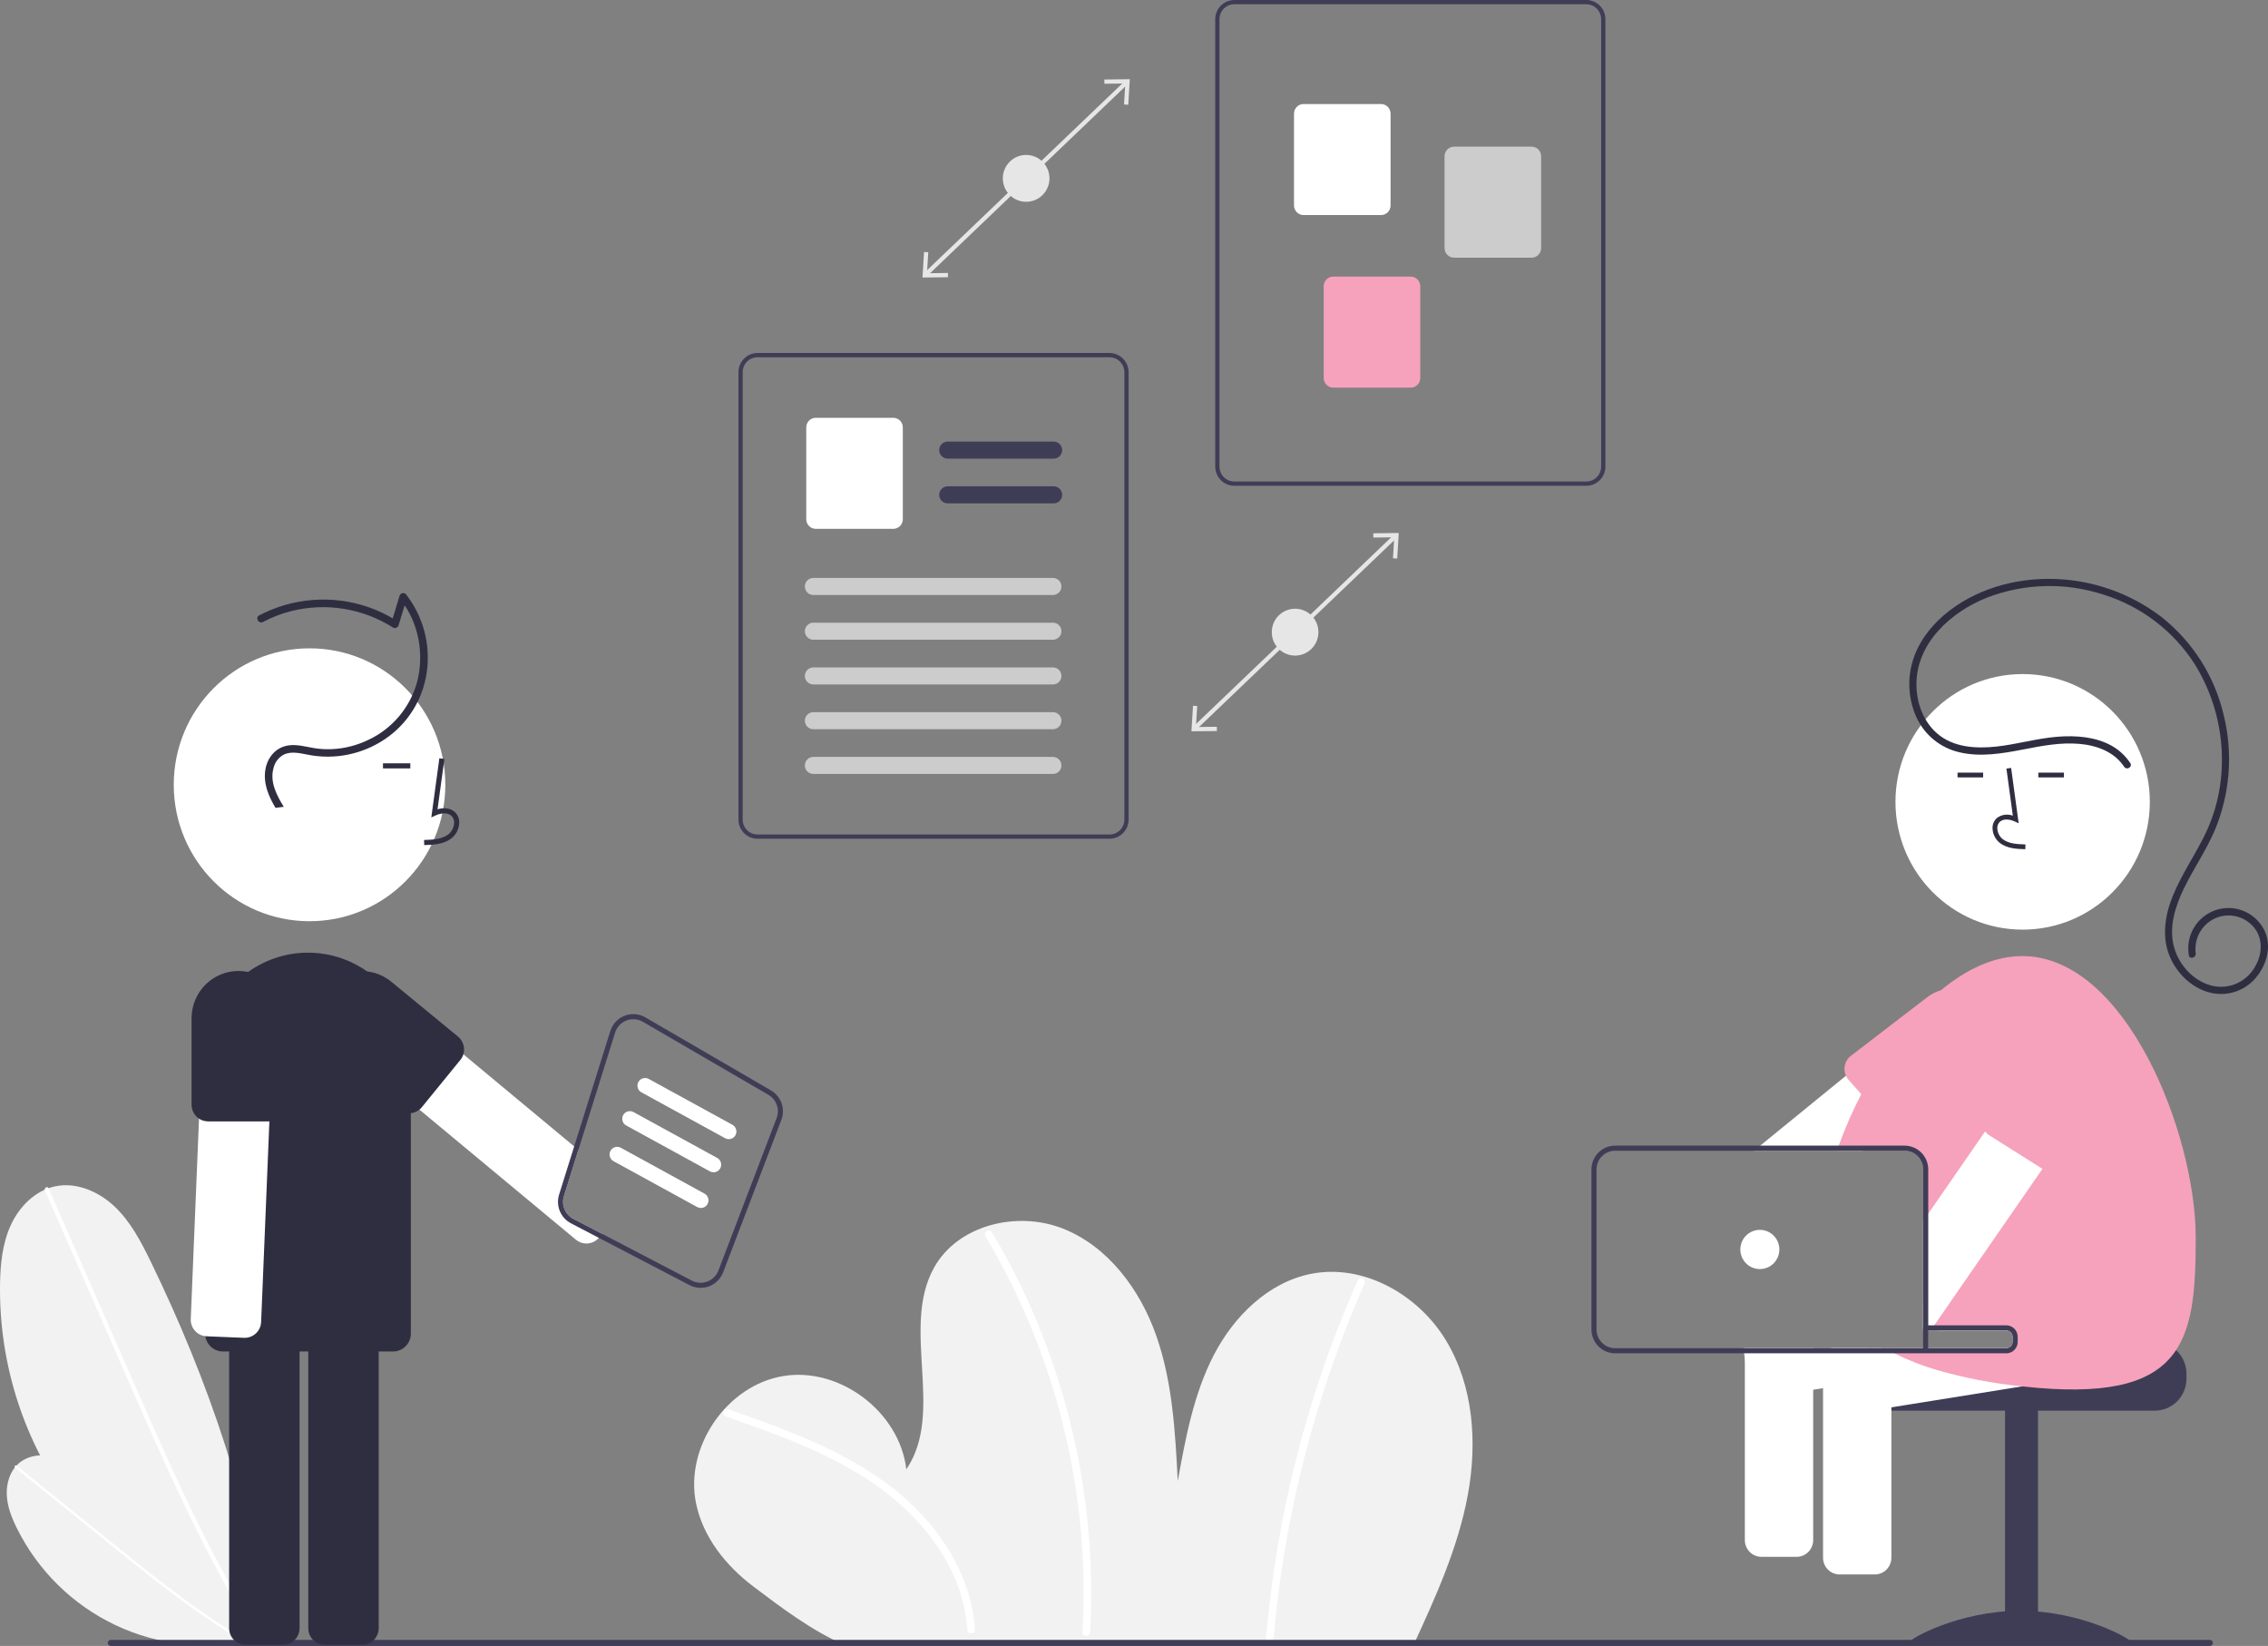 <svg width="215" height="156" viewBox="0 0 215 156" fill="none" xmlns="http://www.w3.org/2000/svg">
<rect x="0" y="0" width="215" height="156" fill="#808080" stroke="none"/>
<g clip-path="url(#clip0_38_400)">
<path d="M133.995 155.917C136.112 151.325 138.227 146.664 139.145 141.688C140.064 136.712 139.678 131.312 137.048 126.996C134.417 122.68 129.237 119.753 124.294 120.729C120.234 121.53 116.974 124.743 115.065 128.431C113.156 132.118 112.39 136.278 111.648 140.367C111.408 135.721 111.154 131.001 109.618 126.613C108.082 122.224 105.057 118.135 100.746 116.437C96.435 114.739 90.827 116.074 88.555 120.127C85.354 125.838 89.598 133.848 85.917 139.258C85.286 133.831 79.636 129.543 74.266 130.416C68.897 131.288 64.881 137.148 65.986 142.498C66.643 145.682 68.806 148.39 71.391 150.346C73.976 152.303 76.983 154.57 79.957 155.852L133.995 155.917Z" fill="#F2F2F2"/>
<path d="M68.805 134.25C73.07 135.748 77.375 137.263 81.269 139.604C84.759 141.703 87.867 144.528 89.829 148.147C90.905 150.088 91.543 152.243 91.7 154.459C91.728 154.922 92.45 154.925 92.422 154.459C92.169 150.332 90.167 146.555 87.395 143.569C84.356 140.294 80.417 138.058 76.351 136.322C73.94 135.294 71.469 134.419 68.997 133.551C68.558 133.397 68.369 134.097 68.805 134.25Z" fill="white"/>
<path d="M93.408 117.156C96.029 121.542 98.127 126.222 99.66 131.1C101.197 135.976 102.165 141.015 102.544 146.115C102.754 148.97 102.777 151.836 102.613 154.694C102.586 155.16 103.308 155.158 103.335 154.694C103.626 149.541 103.315 144.371 102.41 139.291C101.505 134.211 100.019 129.253 97.981 124.516C96.836 121.856 95.517 119.275 94.031 116.791C93.981 116.711 93.902 116.654 93.811 116.632C93.721 116.61 93.624 116.624 93.544 116.671C93.463 116.718 93.403 116.796 93.378 116.886C93.353 116.977 93.364 117.074 93.408 117.156Z" fill="white"/>
<path d="M128.725 121.32C125.018 129.687 122.41 138.502 120.965 147.544C120.559 150.083 120.245 152.636 120.023 155.2C119.983 155.665 120.705 155.662 120.745 155.2C121.53 146.179 123.471 137.296 126.52 128.773C127.376 126.377 128.319 124.015 129.348 121.686C129.535 121.264 128.913 120.894 128.725 121.32Z" fill="white"/>
<path d="M25.512 155.375C18.12 153.442 11.587 149.072 6.962 142.964C2.336 136.857 -0.114 129.366 0.004 121.693C0.033 119.781 0.233 117.829 1.033 116.095C1.833 114.36 3.319 112.859 5.178 112.448C7.207 111.999 9.347 112.916 10.859 114.347C12.371 115.778 13.362 117.666 14.274 119.541C19.767 130.834 23.941 142.95 25.503 155.42L25.512 155.375Z" fill="#F2F2F2"/>
<path d="M4.258 112.825L8.108 121.612L11.958 130.399C13.177 133.182 14.394 135.967 15.654 138.731C16.903 141.472 18.195 144.193 19.574 146.87C20.95 149.544 22.413 152.174 24 154.727C24.198 155.045 24.398 155.362 24.599 155.677C24.739 155.896 25.088 155.693 24.947 155.473C23.329 152.939 21.838 150.325 20.439 147.662C19.039 144.997 17.731 142.284 16.471 139.55C15.204 136.801 13.986 134.029 12.771 131.257C11.492 128.338 10.213 125.42 8.935 122.501L5.085 113.714L4.606 112.621C4.501 112.383 4.154 112.588 4.258 112.825L4.258 112.825Z" fill="white"/>
<path d="M23.907 155.436C19.549 156.437 14.983 155.94 10.94 154.023C6.898 152.107 3.613 148.883 1.612 144.867C1.113 143.866 0.692 142.799 0.642 141.681C0.591 140.563 0.959 139.381 1.814 138.664C2.746 137.881 4.104 137.776 5.273 138.109C6.443 138.442 7.465 139.154 8.442 139.88C14.329 144.253 19.752 149.412 23.914 155.462L23.907 155.436Z" fill="#F2F2F2"/>
<path d="M1.437 139.109L5.797 142.627L10.157 146.145C11.538 147.259 12.918 148.375 14.316 149.468C15.7 150.552 17.103 151.615 18.538 152.631C19.971 153.646 21.437 154.615 22.947 155.51C23.136 155.621 23.324 155.731 23.514 155.84C23.645 155.916 23.771 155.716 23.639 155.64C22.118 154.763 20.642 153.811 19.2 152.808C17.757 151.804 16.349 150.75 14.96 149.672C13.563 148.588 12.186 147.48 10.81 146.37C9.362 145.202 7.913 144.033 6.465 142.865L2.105 139.346L1.563 138.909C1.445 138.813 1.32 139.014 1.437 139.109H1.437Z" fill="white"/>
<path d="M209.492 156H10.504C10.467 156 10.429 155.993 10.394 155.978C10.36 155.964 10.328 155.943 10.301 155.916C10.274 155.889 10.253 155.858 10.239 155.823C10.225 155.788 10.217 155.75 10.217 155.712C10.217 155.674 10.225 155.637 10.239 155.602C10.253 155.567 10.274 155.535 10.301 155.509C10.328 155.482 10.36 155.461 10.394 155.446C10.429 155.432 10.467 155.424 10.504 155.425H209.492C209.568 155.425 209.64 155.455 209.694 155.509C209.748 155.563 209.778 155.636 209.778 155.712C209.778 155.789 209.748 155.862 209.694 155.916C209.64 155.97 209.568 156 209.492 156Z" fill="#3F3D56"/>
<path d="M204.264 127.175H190.792C190.792 127.336 190.729 127.489 190.616 127.602C190.503 127.716 190.351 127.779 190.191 127.779H176.967C176.78 127.921 176.61 128.083 176.459 128.263C176.007 128.804 175.76 129.489 175.762 130.196V130.679C175.762 131.48 176.079 132.248 176.643 132.814C177.206 133.381 177.971 133.699 178.768 133.699H204.264C205.061 133.699 205.826 133.38 206.39 132.814C206.953 132.248 207.27 131.48 207.271 130.679V130.196C207.27 129.395 206.953 128.627 206.389 128.061C205.825 127.495 205.061 127.176 204.264 127.175Z" fill="#3F3D56"/>
<path d="M193.199 133.579H190.072V155.809H193.199V133.579Z" fill="#3F3D56"/>
<path d="M202.099 155.699C202.099 156.038 197.36 155.83 191.515 155.83C185.67 155.83 180.932 156.038 180.932 155.699C180.932 155.36 185.67 152.668 191.515 152.668C197.36 152.668 202.099 155.36 202.099 155.699Z" fill="#3F3D56"/>
<path d="M203.675 127.871L203.151 124.575C203.084 124.16 202.857 123.788 202.517 123.541C202.178 123.294 201.756 123.193 201.342 123.259L195.933 124.126L186.667 125.612L183.654 126.095H190.191C190.351 126.095 190.503 126.159 190.616 126.272C190.729 126.386 190.792 126.539 190.792 126.699V127.175C190.792 127.336 190.729 127.489 190.616 127.602C190.503 127.716 190.351 127.779 190.191 127.779H173.554C173.322 127.889 173.121 128.055 172.969 128.263C172.841 128.432 172.749 128.625 172.698 128.831C172.646 129.037 172.637 129.252 172.671 129.461L172.82 130.399L173.001 131.537L173.195 132.759C173.262 133.174 173.489 133.545 173.827 133.791C174.165 134.038 174.587 134.139 174.999 134.074L179.298 133.385L191.694 131.397L202.364 129.686C202.777 129.618 203.146 129.39 203.392 129.05C203.637 128.71 203.739 128.286 203.675 127.871Z" fill="white"/>
<path d="M178.968 128.263C178.81 128.052 178.6 127.885 178.359 127.779H173.761C173.519 127.885 173.308 128.051 173.15 128.263C172.936 128.538 172.82 128.877 172.82 129.227V147.641C172.821 148.061 172.987 148.463 173.282 148.76C173.578 149.057 173.978 149.223 174.396 149.224H177.722C178.14 149.223 178.54 149.056 178.835 148.76C179.131 148.463 179.297 148.061 179.298 147.641V129.227C179.298 128.877 179.182 128.538 178.968 128.263Z" fill="white"/>
<path d="M188.979 96.899L188.948 96.858L186.884 94.304C186.774 94.167 186.641 94.05 186.492 93.959C186.412 93.905 186.327 93.861 186.237 93.828C186.105 93.775 185.967 93.741 185.825 93.727C185.731 93.716 185.636 93.715 185.542 93.722C185.54 93.722 185.538 93.723 185.537 93.724C185.218 93.748 184.914 93.869 184.666 94.072L180.43 97.523L174.987 101.959L166.865 108.58L166.273 109.063H176.551L177.145 108.58L179.11 106.978L179.249 106.866L188.741 99.132L188.748 99.127C188.943 98.969 189.098 98.766 189.198 98.535C189.264 98.384 189.306 98.223 189.323 98.059C189.345 97.852 189.325 97.644 189.266 97.445C189.207 97.245 189.11 97.06 188.979 96.899Z" fill="white"/>
<path d="M188.948 96.858C188.815 96.207 188.52 95.6 188.091 95.094C187.664 94.584 187.113 94.193 186.492 93.959C186.395 93.922 186.302 93.888 186.206 93.862C185.988 93.797 185.766 93.75 185.542 93.722C185.54 93.722 185.538 93.723 185.537 93.724C184.525 93.607 183.507 93.889 182.699 94.512L175.372 100.137C175.217 100.277 175.091 100.447 175.002 100.636C174.913 100.826 174.863 101.032 174.855 101.241C174.844 101.488 174.889 101.733 174.987 101.959C175.011 102.01 175.038 102.06 175.067 102.109C175.123 102.207 175.191 102.298 175.269 102.379L176.442 103.703L179.172 106.779L179.249 106.866L179.425 107.067C179.565 107.221 179.733 107.346 179.921 107.434C180.109 107.522 180.312 107.572 180.519 107.582C180.726 107.591 180.933 107.559 181.128 107.487C181.323 107.416 181.502 107.307 181.655 107.166L187.973 100.347C188.302 99.993 188.562 99.581 188.741 99.132C189.029 98.41 189.101 97.62 188.948 96.858Z" fill="#F6A2BC"/>
<path d="M191.741 88.109C198.399 88.109 203.797 82.686 203.797 75.998C203.797 69.309 198.399 63.886 191.741 63.886C185.083 63.886 179.685 69.309 179.685 75.998C179.685 82.686 185.083 88.109 191.741 88.109Z" fill="white"/>
<path d="M196.262 126.204L195.933 124.126L195.738 122.906C195.671 122.491 195.444 122.12 195.105 121.873C194.767 121.627 194.344 121.525 193.931 121.591L185.169 122.995L182.793 123.377L182.312 123.454V126.095H190.191C190.351 126.095 190.504 126.159 190.616 126.272C190.729 126.386 190.792 126.539 190.792 126.699V127.175C190.792 127.336 190.729 127.489 190.616 127.602C190.504 127.716 190.351 127.779 190.191 127.779H165.256C165.256 127.784 165.258 127.789 165.258 127.794L165.407 128.731L165.782 131.09C165.849 131.504 166.076 131.875 166.414 132.122C166.752 132.368 167.174 132.47 167.586 132.404L171.885 131.716L172.82 131.566L173.001 131.537L179.298 130.527L183.581 129.838L190.379 128.748L190.48 128.731L194.951 128.016C195.364 127.95 195.734 127.722 195.979 127.382C196.225 127.042 196.327 126.619 196.262 126.204Z" fill="white"/>
<path d="M208.149 117.317C208.149 127.19 207.151 133.095 191.757 131.404C191.735 131.401 191.716 131.399 191.694 131.397C188.949 131.124 186.233 130.603 183.581 129.838C182.203 129.434 180.864 128.907 179.579 128.263C179.276 128.108 178.985 127.946 178.699 127.779H190.191C190.351 127.779 190.503 127.716 190.616 127.602C190.729 127.489 190.792 127.336 190.792 127.175V126.699C190.792 126.539 190.729 126.386 190.616 126.272C190.503 126.159 190.351 126.095 190.191 126.095H182.311V110.834C182.311 110.364 182.125 109.914 181.794 109.582C181.464 109.25 181.016 109.063 180.548 109.063H174.138C174.194 108.903 174.249 108.741 174.309 108.58C174.91 106.908 175.623 105.279 176.442 103.703C177.565 101.516 178.901 99.445 180.43 97.523C181.496 96.183 182.691 94.953 184 93.852C186.412 91.852 189.039 90.614 191.704 90.614C201.532 90.614 208.149 107.444 208.149 117.317Z" fill="#F6A2BC"/>
<path d="M191.994 80.486L192.007 80.034C191.169 80.01 190.43 79.957 189.874 79.55C189.717 79.428 189.588 79.273 189.495 79.096C189.403 78.919 189.349 78.725 189.338 78.525C189.328 78.403 189.347 78.281 189.392 78.167C189.437 78.054 189.507 77.952 189.598 77.87C189.966 77.558 190.559 77.659 190.992 77.858L191.364 78.029L190.65 72.782L190.203 72.843L190.811 77.307C190.562 77.214 190.294 77.186 190.032 77.224C189.769 77.262 189.52 77.365 189.307 77.525C189.164 77.65 189.051 77.807 188.979 77.984C188.906 78.16 188.875 78.351 188.888 78.541C188.901 78.809 188.972 79.071 189.097 79.308C189.221 79.546 189.396 79.753 189.609 79.915C190.322 80.439 191.249 80.465 191.994 80.486Z" fill="#2F2E41"/>
<path d="M187.996 73.228H185.57V73.681H187.996V73.228Z" fill="#2F2E41"/>
<path d="M195.655 73.228H193.228V73.681H195.655V73.228Z" fill="#2F2E41"/>
<path d="M201.363 72.67C200.425 71.252 198.775 70.651 197.148 70.505C195.317 70.34 193.548 70.695 191.76 71.04C189.792 71.419 187.71 71.774 185.727 71.294C184.85 71.091 184.031 70.689 183.33 70.121C182.63 69.553 182.067 68.832 181.685 68.013C180.959 66.416 180.802 64.617 181.242 62.918C181.706 61.111 182.859 59.52 184.257 58.319C187.111 55.868 190.972 54.766 194.686 54.87C198.386 54.966 201.962 56.229 204.907 58.48C207.857 60.813 209.933 64.081 210.796 67.752C211.699 71.392 211.405 75.228 209.958 78.687C209.146 80.581 207.97 82.289 207.063 84.135C206.219 85.854 205.569 87.853 206.094 89.77C206.555 91.452 207.909 92.947 209.608 93.404C210.381 93.607 211.199 93.554 211.939 93.25C212.679 92.947 213.301 92.41 213.711 91.721C214.561 90.375 214.581 88.613 213.306 87.526C212.984 87.248 212.61 87.038 212.205 86.909C211.8 86.781 211.373 86.736 210.951 86.779C210.528 86.821 210.119 86.949 209.747 87.156C209.376 87.362 209.05 87.642 208.789 87.979C208.272 88.654 208.04 89.507 208.145 90.353C208.208 90.78 207.556 90.964 207.493 90.533C207.341 89.639 207.51 88.719 207.969 87.938C208.429 87.157 209.15 86.566 210.003 86.269C210.857 85.972 211.787 85.989 212.629 86.317C213.471 86.645 214.17 87.263 214.601 88.06C215.37 89.513 214.955 91.265 213.978 92.507C213.475 93.169 212.792 93.67 212.012 93.952C211.232 94.234 210.387 94.284 209.579 94.096C207.802 93.684 206.348 92.265 205.665 90.597C204.903 88.741 205.252 86.669 205.994 84.868C206.796 82.92 207.987 81.174 208.929 79.297C209.782 77.602 210.325 75.766 210.532 73.877C210.946 70.085 210.089 66.262 208.097 63.013C206.067 59.815 202.968 57.45 199.357 56.341C195.773 55.184 191.903 55.286 188.384 56.632C184.95 57.991 181.635 60.953 181.674 64.931C181.691 66.631 182.319 68.364 183.615 69.497C185.164 70.852 187.32 70.968 189.266 70.756C191.225 70.543 193.127 69.969 195.095 69.822C196.806 69.695 198.652 69.827 200.18 70.681C200.891 71.08 201.497 71.644 201.946 72.327C202.187 72.692 201.602 73.033 201.363 72.67V72.67Z" fill="#2F2E41"/>
<path d="M198.908 100.362L197.953 99.695L196.175 98.455C195.832 98.216 195.408 98.124 194.997 98.199C194.585 98.274 194.221 98.509 193.982 98.854L188.188 107.231L182.793 115.031L182.312 115.727V126.095H182.355C182.73 126.058 183.079 125.886 183.338 125.612C183.394 125.554 183.445 125.492 183.49 125.426L185.169 122.995L189.318 116.995L193.619 110.781L194.028 110.189L199.3 102.565C199.329 102.525 199.355 102.483 199.379 102.44C199.403 102.398 199.425 102.356 199.444 102.312C199.595 101.975 199.625 101.596 199.527 101.239C199.429 100.883 199.21 100.573 198.908 100.362Z" fill="white"/>
<path d="M198.925 97.046C198.755 96.934 198.576 96.836 198.391 96.752C197.569 96.373 196.643 96.291 195.768 96.518C194.892 96.745 194.122 97.268 193.585 97.999L188.111 105.455C188.001 105.633 187.927 105.831 187.894 106.037C187.861 106.243 187.869 106.454 187.918 106.658C187.966 106.861 188.055 107.052 188.178 107.221C188.301 107.39 188.457 107.532 188.635 107.64L193.619 110.781L193.681 110.819L193.931 110.976C194.289 111.194 194.718 111.26 195.124 111.16C195.53 111.061 195.881 110.803 196.099 110.445L199.964 102.737L200.029 102.609L200.031 102.606L200.269 102.126C200.704 101.261 200.807 100.265 200.559 99.329C200.311 98.393 199.729 97.581 198.925 97.046Z" fill="#F6A2BC"/>
<path d="M165.407 127.779V145.972C165.408 146.391 165.574 146.793 165.869 147.09C166.165 147.387 166.565 147.554 166.983 147.554H170.309C170.727 147.554 171.127 147.387 171.423 147.09C171.718 146.794 171.884 146.391 171.885 145.972V127.779H165.407Z" fill="white"/>
<path d="M190.191 125.612H182.792V110.834C182.792 110.236 182.555 109.663 182.134 109.241C181.714 108.818 181.143 108.58 180.548 108.58H153.111C152.516 108.58 151.945 108.817 151.524 109.24C151.103 109.663 150.866 110.236 150.865 110.834V126.008C150.866 126.606 151.103 127.18 151.524 127.602C151.945 128.025 152.516 128.263 153.111 128.263H190.191C190.23 128.263 190.266 128.26 190.302 128.258C190.335 128.255 190.369 128.248 190.403 128.243C190.648 128.193 190.869 128.06 191.028 127.865C191.186 127.671 191.273 127.427 191.273 127.175V126.699C191.273 126.411 191.159 126.134 190.956 125.931C190.753 125.727 190.478 125.612 190.191 125.612ZM190.191 127.779H153.111C152.643 127.779 152.195 127.593 151.864 127.261C151.533 126.929 151.347 126.478 151.346 126.008V110.834C151.347 110.364 151.533 109.914 151.864 109.582C152.195 109.25 152.643 109.063 153.111 109.063H180.548C181.016 109.064 181.464 109.25 181.794 109.582C182.125 109.914 182.311 110.364 182.311 110.834V126.095H190.191C190.35 126.095 190.503 126.159 190.616 126.272C190.729 126.386 190.792 126.539 190.792 126.699V127.175C190.792 127.336 190.729 127.489 190.616 127.602C190.503 127.716 190.35 127.779 190.191 127.779Z" fill="#3F3D56"/>
<path d="M166.829 120.28C167.85 120.28 168.679 119.448 168.679 118.421C168.679 117.395 167.85 116.563 166.829 116.563C165.807 116.563 164.979 117.395 164.979 118.421C164.979 119.448 165.807 120.28 166.829 120.28Z" fill="white"/>
<path d="M29.344 87.311C36.453 87.311 42.216 81.521 42.216 74.379C42.216 67.237 36.453 61.447 29.344 61.447C22.234 61.447 16.471 67.237 16.471 74.379C16.471 81.521 22.234 87.311 29.344 87.311Z" fill="white"/>
<path d="M26.834 123.027H23.284C22.869 123.027 22.472 123.193 22.179 123.487C21.886 123.782 21.721 124.181 21.721 124.597V154.32C21.721 154.736 21.886 155.136 22.179 155.43C22.472 155.725 22.869 155.89 23.284 155.891H26.834C27.249 155.89 27.646 155.725 27.939 155.43C28.232 155.136 28.397 154.736 28.398 154.32V124.597C28.397 124.181 28.232 123.782 27.939 123.487C27.646 123.193 27.249 123.027 26.834 123.027Z" fill="#2F2E41"/>
<path d="M34.336 123.027H30.786C30.372 123.027 29.974 123.193 29.681 123.487C29.388 123.782 29.223 124.181 29.223 124.597V154.32C29.223 154.736 29.388 155.136 29.681 155.43C29.974 155.725 30.372 155.89 30.786 155.891H34.336C34.541 155.891 34.745 155.85 34.934 155.771C35.124 155.692 35.297 155.577 35.442 155.431C35.587 155.285 35.702 155.112 35.781 154.921C35.859 154.731 35.9 154.526 35.9 154.32V124.597C35.9 124.391 35.859 124.187 35.781 123.996C35.702 123.806 35.587 123.632 35.442 123.487C35.297 123.341 35.124 123.225 34.934 123.146C34.745 123.067 34.541 123.027 34.336 123.027Z" fill="#2F2E41"/>
<path d="M36.907 94.091C35.663 92.476 33.947 91.292 32 90.705C30.053 90.118 27.972 90.156 26.048 90.816C24.124 91.475 22.453 92.723 21.27 94.383C20.086 96.044 19.449 98.034 19.447 100.077V126.4C19.446 126.48 19.453 126.56 19.467 126.639C19.524 127.042 19.723 127.41 20.029 127.677C20.335 127.944 20.726 128.091 21.131 128.091H37.263C37.71 128.09 38.137 127.912 38.453 127.595C38.768 127.278 38.946 126.848 38.947 126.4V100.077C38.95 97.909 38.232 95.802 36.907 94.091Z" fill="#2F2E41"/>
<path d="M40.214 80.095L40.201 79.612C41.096 79.587 41.885 79.531 42.478 79.096C42.646 78.965 42.784 78.8 42.883 78.611C42.982 78.422 43.039 78.214 43.05 78.001C43.061 77.871 43.041 77.74 42.993 77.619C42.945 77.498 42.87 77.389 42.773 77.302C42.38 76.968 41.746 77.076 41.285 77.289L40.887 77.472L41.65 71.868L42.127 71.934L41.477 76.701C42.105 76.515 42.686 76.595 43.084 76.933C43.237 77.067 43.356 77.235 43.434 77.423C43.512 77.611 43.545 77.815 43.531 78.018C43.517 78.305 43.441 78.584 43.308 78.838C43.175 79.091 42.989 79.312 42.761 79.486C42 80.045 41.01 80.073 40.214 80.095Z" fill="#2F2E41"/>
<path d="M38.897 72.345H36.306V72.828H38.897V72.345Z" fill="#2F2E41"/>
<path d="M25.569 94.463C25.43 94.311 25.263 94.188 25.076 94.101C24.889 94.015 24.687 93.966 24.482 93.959L21.684 93.843L20.936 93.811C20.522 93.794 20.118 93.943 19.813 94.225C19.508 94.506 19.326 94.898 19.308 95.314L18.866 106.023L18.084 125.013C18.068 125.409 18.201 125.797 18.458 126.098C18.714 126.4 19.075 126.593 19.467 126.639C19.505 126.644 19.541 126.646 19.58 126.649L21.721 126.738L23.128 126.796C23.24 126.801 23.353 126.794 23.464 126.774C23.758 126.721 24.031 126.586 24.251 126.383C24.403 126.243 24.525 126.075 24.611 125.887C24.698 125.7 24.746 125.497 24.754 125.291L24.848 123.027L25.538 106.279L25.98 95.592C25.998 95.176 25.85 94.77 25.569 94.463Z" fill="white"/>
<path d="M23.52 92.12C23.221 92.056 22.916 92.025 22.61 92.025C21.431 92.027 20.3 92.498 19.465 93.336C18.631 94.174 18.162 95.311 18.161 96.496V104.711C18.161 104.971 18.226 105.227 18.349 105.456C18.472 105.685 18.649 105.88 18.865 106.023C19.042 106.14 19.24 106.219 19.448 106.255C19.539 106.273 19.631 106.281 19.724 106.282H25.497C25.511 106.282 25.524 106.281 25.538 106.279C25.945 106.269 26.332 106.099 26.616 105.806C26.901 105.513 27.06 105.12 27.06 104.711V96.496C27.059 95.469 26.706 94.474 26.062 93.677C25.417 92.881 24.52 92.331 23.52 92.12Z" fill="#2F2E41"/>
<path d="M54.35 115.517C53.973 115.321 53.677 114.998 53.514 114.604C53.351 114.21 53.332 113.771 53.461 113.364L54.829 108.988L54.43 108.654L43.926 99.924L36.907 94.091L36.053 93.381C35.734 93.115 35.323 92.988 34.91 93.027C34.498 93.066 34.117 93.268 33.853 93.589L31.589 96.339C31.458 96.497 31.359 96.68 31.299 96.877C31.238 97.075 31.217 97.282 31.236 97.487C31.255 97.693 31.314 97.892 31.411 98.074C31.507 98.257 31.638 98.418 31.796 98.549L38.947 104.494L39.76 105.168L54.593 117.496C54.868 117.725 55.212 117.852 55.569 117.858C55.925 117.863 56.273 117.745 56.554 117.525C56.631 117.464 56.702 117.395 56.765 117.319C56.776 117.309 56.785 117.299 56.794 117.288L57.08 116.94L54.35 115.517Z" fill="white"/>
<path d="M43.421 98.248L37.093 93.045C36.641 92.673 36.12 92.394 35.56 92.225C35.001 92.055 34.414 91.998 33.832 92.056C33.251 92.114 32.687 92.287 32.171 92.564C31.656 92.841 31.201 93.218 30.831 93.672C30.46 94.126 30.183 94.649 30.014 95.211C29.845 95.773 29.788 96.363 29.846 96.948C29.963 98.127 30.541 99.212 31.455 99.963L37.783 105.165C38.062 105.395 38.411 105.52 38.771 105.521C39.132 105.521 39.481 105.396 39.76 105.168C39.843 105.103 39.919 105.028 39.984 104.945L43.64 100.458C43.769 100.301 43.867 100.12 43.926 99.924C44.016 99.626 44.016 99.308 43.926 99.009C43.836 98.711 43.66 98.446 43.421 98.248Z" fill="#2F2E41"/>
<path d="M26.116 76.568C25.446 75.443 24.921 74.204 25.17 72.871C25.393 71.68 26.245 70.754 27.471 70.632C28.21 70.559 28.944 70.757 29.666 70.886C30.257 70.99 30.857 71.029 31.457 71.002C32.663 70.947 33.846 70.646 34.933 70.117C36.036 69.598 37.016 68.848 37.806 67.918C38.597 66.987 39.18 65.897 39.517 64.721C40.248 62.045 39.705 59.007 37.968 56.829L38.571 56.669L37.785 59.26C37.77 59.313 37.743 59.362 37.706 59.403C37.669 59.444 37.624 59.477 37.573 59.497C37.522 59.518 37.467 59.527 37.412 59.524C37.357 59.52 37.303 59.504 37.255 59.477C35.832 58.573 34.242 57.97 32.579 57.703C30.917 57.436 29.218 57.511 27.586 57.924C26.663 58.156 25.773 58.501 24.933 58.949C24.523 59.168 24.158 58.542 24.569 58.323C26.146 57.496 27.874 56.999 29.648 56.863C31.423 56.726 33.206 56.953 34.891 57.529C35.85 57.857 36.766 58.301 37.62 58.851L37.09 59.067L37.875 56.476C37.892 56.415 37.925 56.36 37.97 56.316C38.015 56.272 38.07 56.241 38.131 56.225C38.192 56.209 38.256 56.208 38.316 56.224C38.377 56.24 38.433 56.272 38.478 56.316C39.286 57.346 39.878 58.529 40.219 59.795C40.559 61.061 40.641 62.383 40.46 63.682C40.285 64.962 39.842 66.19 39.161 67.286C38.48 68.382 37.576 69.321 36.508 70.041C35.442 70.764 34.243 71.268 32.982 71.522C31.72 71.777 30.421 71.778 29.159 71.525C28.453 71.389 27.652 71.194 26.959 71.491C26.708 71.612 26.487 71.788 26.311 72.006C26.135 72.223 26.009 72.477 25.941 72.749C25.548 74.085 26.216 75.355 26.899 76.466L26.116 76.568Z" fill="#2F2E41"/>
<path d="M73.078 103.341L61.179 96.423C60.883 96.251 60.552 96.148 60.21 96.122C59.869 96.095 59.526 96.146 59.207 96.271C58.888 96.395 58.601 96.59 58.367 96.841C58.133 97.092 57.958 97.393 57.855 97.721L54.43 108.654L53.001 113.219C52.839 113.734 52.864 114.29 53.07 114.788C53.276 115.287 53.651 115.697 54.129 115.944L56.765 117.319L65.367 121.802C65.692 121.972 66.053 122.06 66.42 122.06C66.691 122.059 66.96 122.011 67.214 121.917L67.231 121.91C67.531 121.795 67.804 121.617 68.032 121.389C68.26 121.161 68.438 120.888 68.554 120.586L74.067 106.149C74.263 105.639 74.271 105.076 74.09 104.561C73.909 104.046 73.55 103.613 73.078 103.341ZM73.617 105.977L68.104 120.415C68.012 120.653 67.871 120.868 67.691 121.048C67.511 121.228 67.295 121.368 67.058 121.458L67.046 121.463C66.81 121.551 66.558 121.588 66.307 121.573C66.056 121.557 65.811 121.49 65.588 121.374L57.081 116.94L54.351 115.517C53.973 115.321 53.677 114.998 53.514 114.604C53.351 114.21 53.332 113.77 53.461 113.364L54.829 108.988L58.312 97.866C58.394 97.607 58.532 97.37 58.717 97.173C58.902 96.975 59.129 96.821 59.38 96.723C59.632 96.625 59.902 96.584 60.172 96.605C60.441 96.625 60.702 96.706 60.936 96.841L72.835 103.759C73.208 103.974 73.492 104.316 73.635 104.723C73.779 105.13 73.772 105.575 73.617 105.977Z" fill="#3F3D56"/>
<path d="M69.086 107.967C68.965 107.967 68.847 107.936 68.741 107.878L60.803 103.529C60.636 103.436 60.512 103.281 60.458 103.097C60.405 102.913 60.426 102.715 60.517 102.546C60.609 102.378 60.763 102.253 60.946 102.198C61.129 102.144 61.327 102.165 61.495 102.256L69.432 106.605C69.573 106.682 69.684 106.805 69.748 106.952C69.812 107.1 69.825 107.265 69.785 107.421C69.746 107.577 69.656 107.716 69.529 107.815C69.402 107.913 69.246 107.967 69.086 107.967H69.086Z" fill="white"/>
<path d="M67.643 111.108C67.522 111.108 67.403 111.077 67.298 111.019L59.36 106.67C59.193 106.578 59.069 106.422 59.015 106.238C58.962 106.054 58.983 105.856 59.074 105.688C59.166 105.519 59.32 105.394 59.503 105.34C59.686 105.285 59.883 105.306 60.051 105.397L67.989 109.747C68.13 109.824 68.241 109.946 68.305 110.094C68.369 110.241 68.382 110.406 68.342 110.562C68.303 110.718 68.212 110.857 68.086 110.956C67.959 111.054 67.803 111.108 67.643 111.108H67.643Z" fill="white"/>
<path d="M66.44 114.491C66.32 114.491 66.201 114.46 66.095 114.402L58.158 110.053C57.99 109.96 57.866 109.805 57.813 109.621C57.759 109.437 57.78 109.239 57.872 109.07C57.963 108.902 58.117 108.777 58.3 108.722C58.484 108.668 58.681 108.689 58.849 108.78L66.786 113.129C66.927 113.206 67.038 113.329 67.102 113.476C67.166 113.624 67.179 113.789 67.14 113.945C67.1 114.101 67.01 114.24 66.883 114.338C66.756 114.437 66.6 114.491 66.44 114.491H66.44Z" fill="white"/>
<path d="M150.378 46.041H117.01C116.53 46.04 116.07 45.849 115.731 45.508C115.392 45.167 115.201 44.705 115.201 44.223V1.817C115.201 1.336 115.392 0.874 115.731 0.533C116.07 0.192 116.53 0.001 117.01 0H150.378C150.858 0.001 151.317 0.192 151.657 0.533C151.996 0.874 152.186 1.336 152.187 1.817V44.223C152.186 44.705 151.996 45.167 151.657 45.508C151.317 45.849 150.858 46.04 150.378 46.041ZM117.01 0.404C116.637 0.404 116.279 0.553 116.015 0.818C115.752 1.083 115.603 1.443 115.603 1.817V44.223C115.603 44.598 115.752 44.958 116.015 45.222C116.279 45.487 116.637 45.636 117.01 45.637H150.378C150.751 45.636 151.109 45.487 151.372 45.222C151.636 44.958 151.785 44.598 151.785 44.223V1.817C151.785 1.443 151.636 1.083 151.372 0.818C151.109 0.553 150.751 0.404 150.378 0.404H117.01Z" fill="#3F3D56"/>
<path d="M130.918 20.384H123.573C123.333 20.383 123.103 20.287 122.934 20.117C122.764 19.947 122.669 19.716 122.668 19.475V10.768C122.669 10.527 122.764 10.296 122.934 10.125C123.103 9.955 123.333 9.859 123.573 9.859H130.918C131.158 9.859 131.388 9.955 131.557 10.125C131.727 10.296 131.822 10.527 131.823 10.768V19.475C131.822 19.716 131.727 19.947 131.557 20.117C131.388 20.287 131.158 20.383 130.918 20.384Z" fill="white"/>
<path d="M145.19 24.422H137.845C137.605 24.422 137.375 24.326 137.206 24.156C137.036 23.985 136.941 23.754 136.94 23.514V14.806C136.941 14.565 137.036 14.334 137.206 14.164C137.375 13.994 137.605 13.898 137.845 13.898H145.19C145.43 13.898 145.66 13.994 145.829 14.164C145.999 14.334 146.094 14.565 146.095 14.806V23.514C146.094 23.754 145.999 23.985 145.829 24.156C145.66 24.326 145.43 24.422 145.19 24.422Z" fill="#CCCCCC"/>
<path d="M133.732 36.74H126.387C126.147 36.74 125.917 36.644 125.748 36.474C125.578 36.303 125.483 36.072 125.483 35.831V27.124C125.483 26.883 125.578 26.652 125.748 26.482C125.917 26.311 126.147 26.216 126.387 26.215H133.732C133.972 26.216 134.202 26.311 134.372 26.482C134.541 26.652 134.637 26.883 134.637 27.124V35.831C134.637 36.072 134.541 36.303 134.372 36.474C134.202 36.644 133.972 36.74 133.732 36.74Z" fill="#F6A2BC"/>
<path d="M106.852 34.579C106.713 34.248 106.481 33.965 106.184 33.765C105.886 33.566 105.538 33.458 105.18 33.455H71.812C71.332 33.456 70.872 33.647 70.533 33.988C70.194 34.328 70.003 34.791 70.003 35.272V77.678C70.003 78.16 70.194 78.622 70.533 78.963C70.872 79.304 71.332 79.495 71.812 79.495H105.18C105.66 79.495 106.119 79.303 106.458 78.962C106.797 78.622 106.988 78.16 106.989 77.678V35.272C106.99 35.034 106.943 34.798 106.852 34.579ZM106.587 77.678C106.587 78.053 106.438 78.412 106.175 78.677C105.911 78.942 105.553 79.091 105.18 79.092H71.812C71.439 79.092 71.081 78.943 70.817 78.678C70.553 78.413 70.405 78.053 70.405 77.678V35.272C70.405 34.898 70.553 34.538 70.817 34.273C71.081 34.008 71.439 33.859 71.812 33.859H105.18C105.461 33.86 105.736 33.945 105.968 34.103C106.201 34.262 106.381 34.486 106.486 34.748C106.507 34.8 106.524 34.853 106.539 34.907C106.571 35.026 106.587 35.149 106.587 35.272V77.678Z" fill="#3F3D56"/>
<path d="M99.887 43.468H89.837C89.623 43.468 89.419 43.382 89.268 43.231C89.117 43.079 89.032 42.874 89.032 42.66C89.032 42.446 89.117 42.24 89.268 42.089C89.419 41.937 89.623 41.852 89.837 41.852H99.887C100.1 41.852 100.305 41.937 100.456 42.089C100.606 42.24 100.691 42.446 100.691 42.66C100.691 42.874 100.606 43.079 100.456 43.231C100.305 43.382 100.1 43.468 99.887 43.468Z" fill="#3F3D56"/>
<path d="M99.887 47.708H89.837C89.623 47.708 89.419 47.623 89.268 47.471C89.117 47.32 89.032 47.115 89.032 46.9C89.032 46.686 89.117 46.481 89.268 46.329C89.419 46.178 89.623 46.093 89.837 46.093H99.887C100.1 46.093 100.305 46.178 100.456 46.329C100.606 46.481 100.691 46.686 100.691 46.9C100.691 47.115 100.606 47.32 100.456 47.471C100.305 47.623 100.1 47.708 99.887 47.708Z" fill="#3F3D56"/>
<path d="M84.68 50.123H77.335C77.095 50.122 76.865 50.027 76.695 49.856C76.526 49.686 76.43 49.455 76.43 49.214V40.507C76.43 40.266 76.526 40.035 76.695 39.864C76.865 39.694 77.095 39.598 77.335 39.598H84.68C84.919 39.598 85.149 39.694 85.319 39.864C85.488 40.035 85.584 40.266 85.584 40.507V49.214C85.584 49.455 85.488 49.686 85.319 49.856C85.149 50.027 84.919 50.122 84.68 50.123Z" fill="white"/>
<path d="M99.817 56.391H77.103C76.997 56.391 76.893 56.371 76.795 56.33C76.697 56.29 76.608 56.23 76.534 56.155C76.459 56.08 76.399 55.991 76.359 55.893C76.318 55.795 76.298 55.69 76.298 55.583C76.298 55.477 76.318 55.372 76.359 55.274C76.399 55.176 76.459 55.087 76.534 55.012C76.608 54.937 76.697 54.877 76.795 54.837C76.893 54.796 76.997 54.776 77.103 54.776H99.817C100.03 54.776 100.235 54.861 100.385 55.013C100.536 55.164 100.62 55.37 100.62 55.583C100.62 55.797 100.536 56.003 100.385 56.154C100.235 56.306 100.03 56.391 99.817 56.391Z" fill="#CCCCCC"/>
<path d="M99.817 60.632H77.103C76.997 60.632 76.893 60.611 76.795 60.571C76.697 60.53 76.608 60.471 76.534 60.396C76.459 60.321 76.399 60.231 76.359 60.133C76.318 60.035 76.298 59.93 76.298 59.824C76.298 59.718 76.318 59.613 76.359 59.515C76.399 59.416 76.459 59.327 76.534 59.252C76.608 59.177 76.697 59.118 76.795 59.077C76.893 59.037 76.997 59.016 77.103 59.016H99.817C100.031 59.016 100.235 59.101 100.386 59.253C100.537 59.404 100.622 59.61 100.622 59.824C100.622 60.038 100.537 60.244 100.386 60.395C100.235 60.547 100.031 60.632 99.817 60.632Z" fill="#CCCCCC"/>
<path d="M99.817 64.872H77.103C76.997 64.873 76.893 64.852 76.795 64.811C76.697 64.771 76.608 64.711 76.534 64.636C76.459 64.561 76.399 64.472 76.359 64.374C76.318 64.276 76.298 64.171 76.298 64.065C76.298 63.958 76.318 63.853 76.359 63.755C76.399 63.657 76.459 63.568 76.534 63.493C76.608 63.418 76.697 63.358 76.795 63.318C76.893 63.278 76.997 63.257 77.103 63.257H99.817C100.031 63.257 100.235 63.342 100.386 63.493C100.537 63.645 100.622 63.85 100.622 64.065C100.622 64.279 100.537 64.484 100.386 64.636C100.235 64.787 100.031 64.872 99.817 64.872Z" fill="#CCCCCC"/>
<path d="M99.817 69.113H77.103C76.997 69.113 76.893 69.092 76.795 69.052C76.697 69.011 76.608 68.952 76.534 68.877C76.459 68.802 76.399 68.713 76.359 68.615C76.318 68.517 76.298 68.411 76.298 68.305C76.298 68.199 76.318 68.094 76.359 67.996C76.399 67.898 76.459 67.809 76.534 67.734C76.608 67.659 76.697 67.599 76.795 67.559C76.893 67.518 76.997 67.497 77.103 67.498H99.817C100.031 67.498 100.235 67.583 100.386 67.734C100.537 67.886 100.622 68.091 100.622 68.305C100.622 68.519 100.537 68.725 100.386 68.876C100.235 69.028 100.031 69.113 99.817 69.113Z" fill="#CCCCCC"/>
<path d="M99.817 73.354H77.103C76.997 73.354 76.893 73.333 76.795 73.293C76.697 73.252 76.608 73.193 76.534 73.118C76.459 73.043 76.399 72.953 76.359 72.855C76.318 72.757 76.298 72.652 76.298 72.546C76.298 72.44 76.318 72.335 76.359 72.237C76.399 72.138 76.459 72.049 76.534 71.974C76.608 71.899 76.697 71.84 76.795 71.799C76.893 71.759 76.997 71.738 77.103 71.738H99.817C100.03 71.739 100.235 71.824 100.385 71.975C100.536 72.127 100.62 72.332 100.62 72.546C100.62 72.76 100.536 72.965 100.385 73.117C100.235 73.268 100.03 73.353 99.817 73.354Z" fill="#CCCCCC"/>
<path d="M132.144 50.672L113.122 68.865L113.399 69.158L132.422 50.965L132.144 50.672Z" fill="#E6E6E6"/>
<path d="M112.945 69.313L115.359 69.285L115.355 68.881L113.372 68.905L113.493 66.917L113.092 66.892L112.945 69.313Z" fill="#E6E6E6"/>
<path d="M132.598 50.516L132.452 52.937L132.05 52.913L132.171 50.925L130.189 50.949L130.185 50.545L132.598 50.516Z" fill="#E6E6E6"/>
<path d="M122.772 62.136C123.993 62.136 124.983 61.142 124.983 59.915C124.983 58.688 123.993 57.694 122.772 57.694C121.551 57.694 120.561 58.688 120.561 59.915C120.561 61.142 121.551 62.136 122.772 62.136Z" fill="#E6E6E6"/>
<path d="M106.649 7.662L87.626 25.855L87.903 26.148L106.926 7.954L106.649 7.662Z" fill="#E6E6E6"/>
<path d="M87.448 26.303L89.863 26.275L89.859 25.871L87.876 25.895L87.997 23.907L87.596 23.882L87.448 26.303Z" fill="#E6E6E6"/>
<path d="M107.103 7.506L106.956 9.927L106.554 9.903L106.675 7.915L104.693 7.939L104.689 7.535L107.103 7.506Z" fill="#E6E6E6"/>
<path d="M97.276 19.126C98.497 19.126 99.487 18.132 99.487 16.905C99.487 15.678 98.497 14.684 97.276 14.684C96.055 14.684 95.065 15.678 95.065 16.905C95.065 18.132 96.055 19.126 97.276 19.126Z" fill="#E6E6E6"/>
<path d="M182.785 125.868H182.304V128.043H182.785V125.868Z" fill="#3F3D56"/>
</g>
<defs>
<clipPath id="clip0_38_400">
<rect width="215" height="156" fill="white"/>
</clipPath>
</defs>
</svg>
